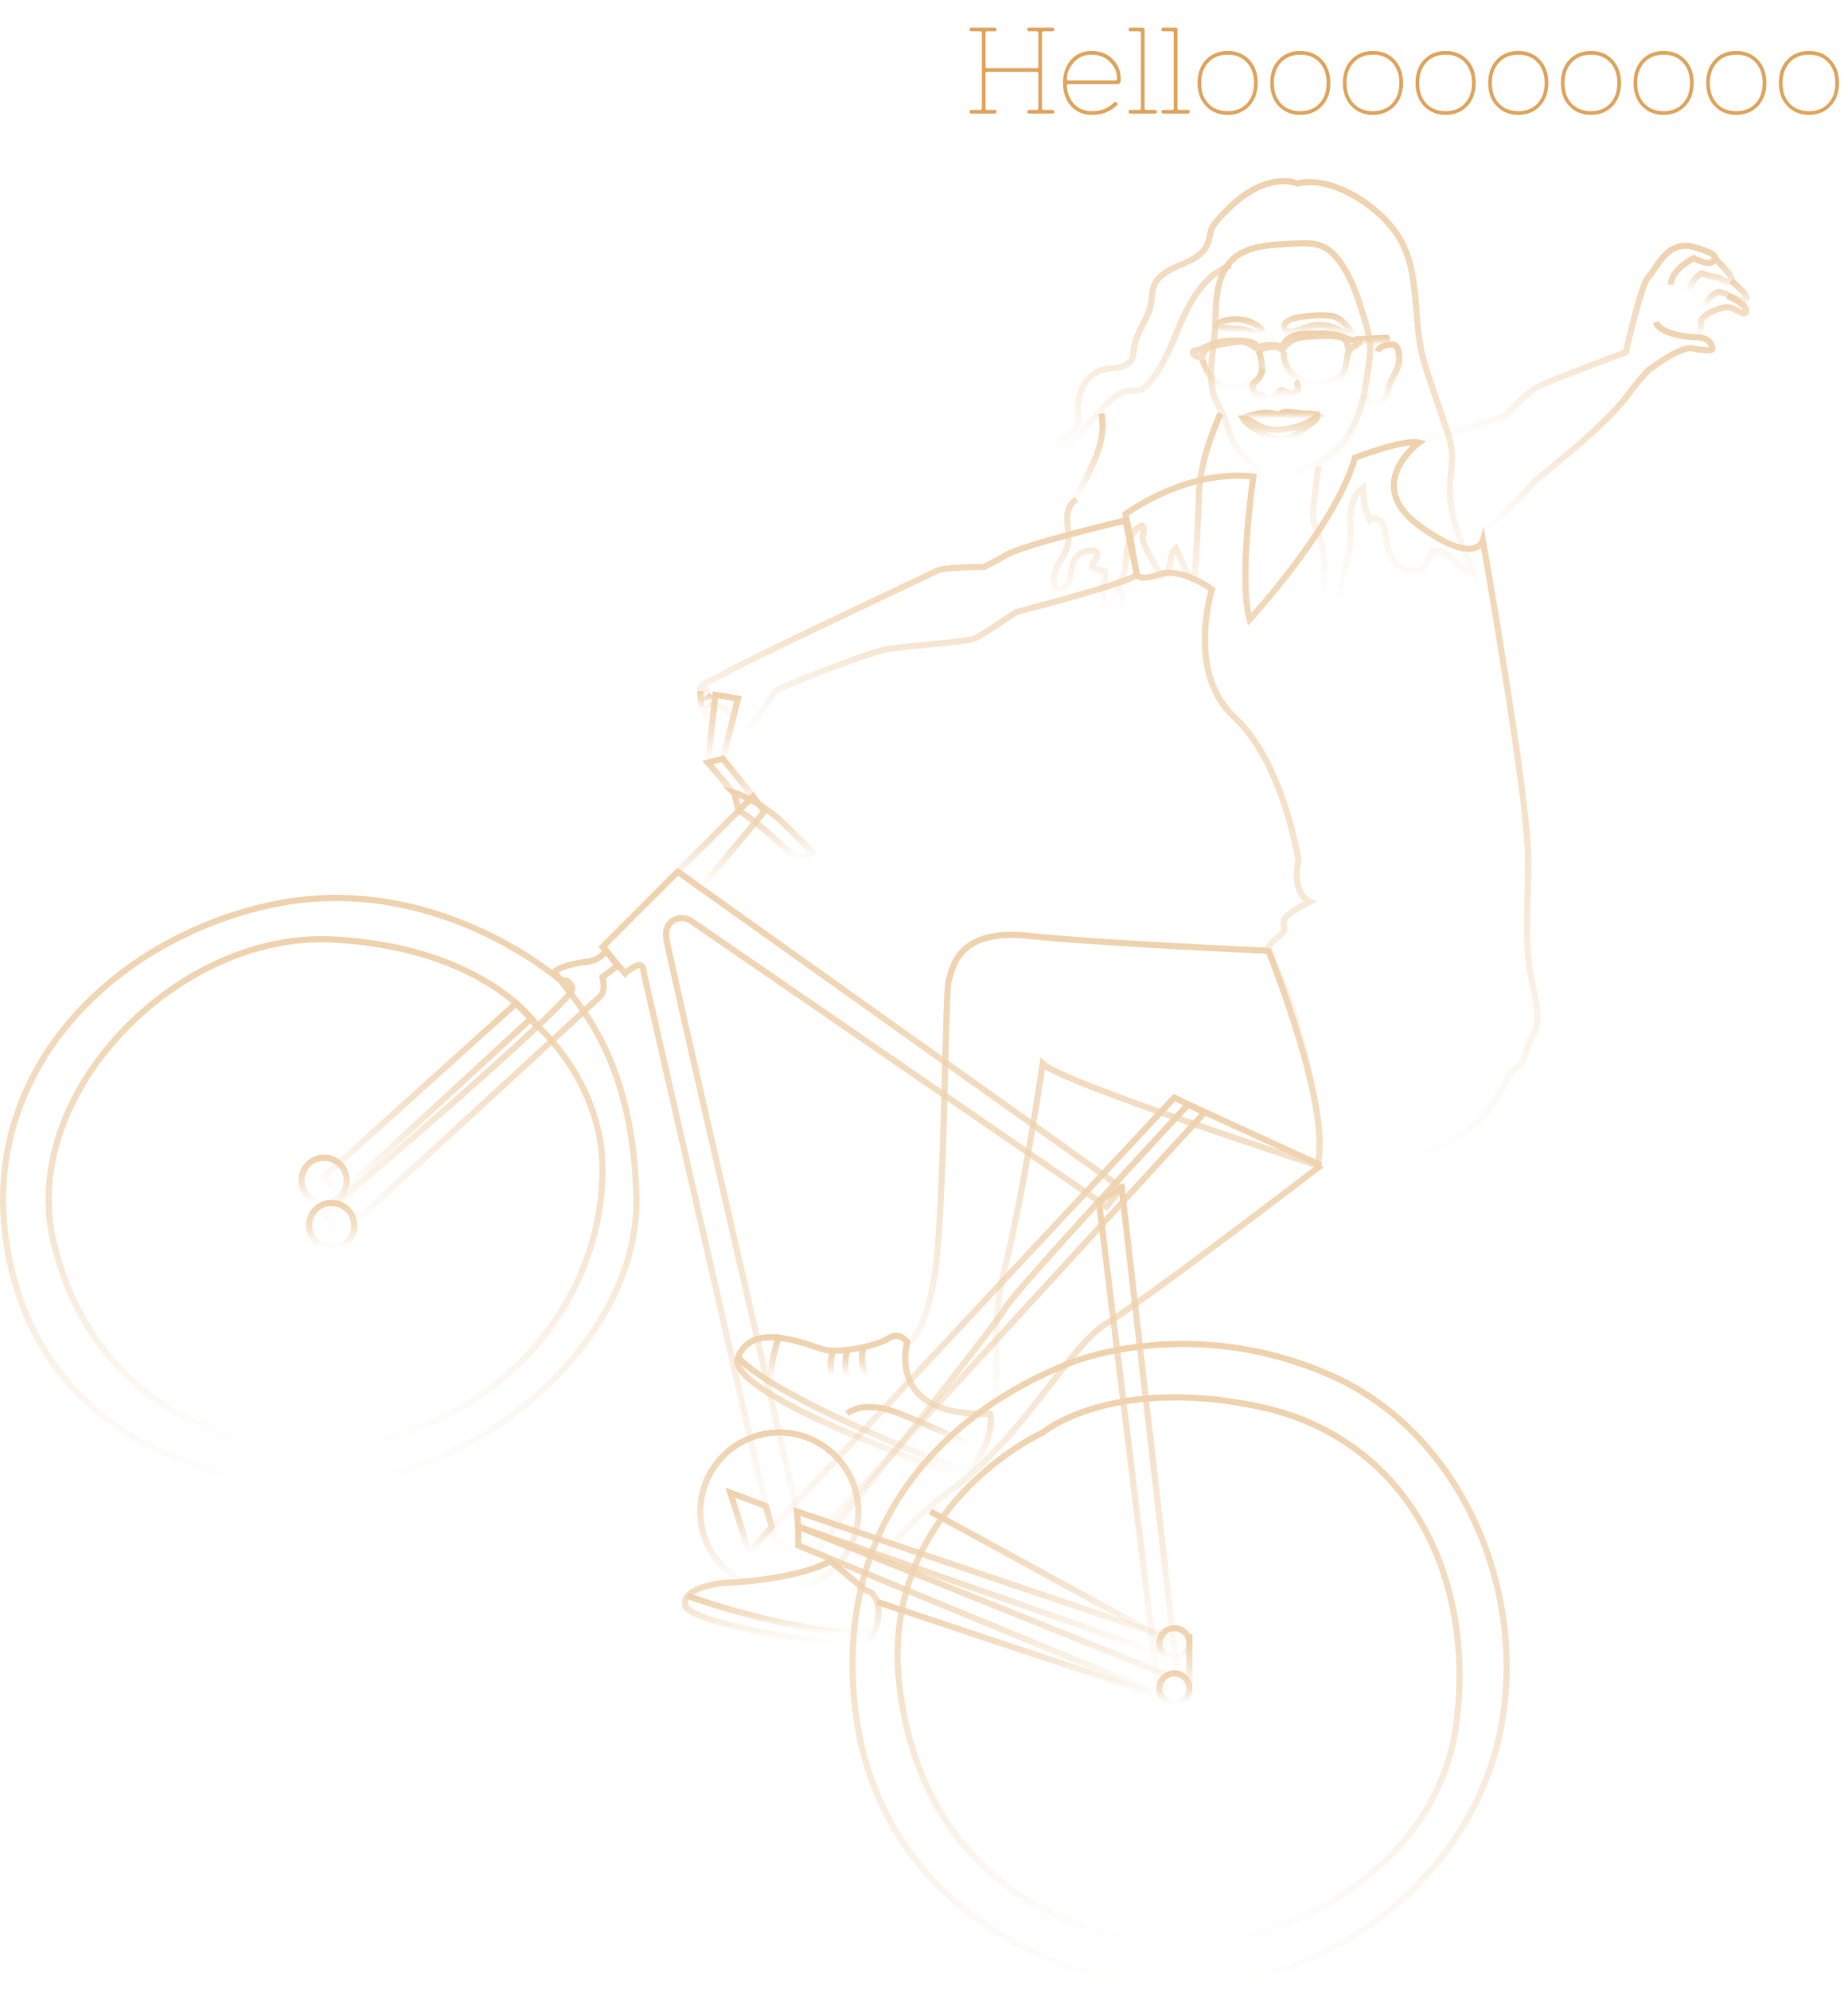 <svg xmlns="http://www.w3.org/2000/svg" xmlns:xlink="http://www.w3.org/1999/xlink" width="602" height="648" fill="none" xmlns:v="https://vecta.io/nano"><path d="M338.24 10.8c0-.4-.2-.6-.6-.6h-2.4c-.4 0-.6-.2-.6-.6s.2-.6.6-.6h7.6c.4 0 .6.2.6.6s-.2.6-.6.6h-2.8c-.4 0-.6.2-.6.6v24.4c0 .4.2.6.6.6h2.8c.4 0 .6.2.6.6s-.2.6-.6.6h-7.6c-.4 0-.6-.2-.6-.6s.2-.6.6-.6h2.4c.4 0 .6-.2.6-.6V24c0-.4-.2-.6-.6-.6h-16c-.4 0-.6.2-.6.6v11.2c0 .4.2.6.6.6h2.4c.4 0 .6.2.6.6s-.2.6-.6.6h-7.6c-.4 0-.6-.2-.6-.6s.2-.6.6-.6h2.8c.4 0 .6-.2.6-.6V10.8c0-.4-.2-.6-.6-.6h-2.8c-.4 0-.6-.2-.6-.6s.2-.6.6-.6h7.6c.4 0 .6.2.6.6s-.2.6-.6.6h-2.4c-.4 0-.6.2-.6.6v10.8c0 .4.2.6.6.6h16c.4 0 .6-.2.6-.6V10.8zm23.715 23.4c.427-.32.747-.587.96-.8.24-.213.427-.28.56-.2.134.053.294.2.48.44.214.213.16.453-.16.72-.96.827-2.066 1.547-3.32 2.16-1.253.587-2.853.88-4.8.88-2.826 0-5.106-.973-6.84-2.92-1.706-1.947-2.56-4.44-2.56-7.48s.854-5.533 2.56-7.48c1.734-1.947 3.987-2.92 6.76-2.92 2.8 0 5.08.88 6.84 2.64s2.64 3.88 2.64 6.36v.6c0 .8-.4 1.2-1.2 1.2h-15.76c-.453 0-.653.2-.6.6.16 2.32.947 4.267 2.36 5.84 1.44 1.573 3.4 2.36 5.88 2.36 2.507 0 4.574-.667 6.2-2zm-14.4-8.48c0 .32.187.48.56.48h15.16c.4 0 .6-.2.6-.6 0-2.133-.786-3.96-2.36-5.48-1.546-1.547-3.52-2.32-5.92-2.32-2.373 0-4.306.84-5.8 2.52s-2.24 3.48-2.24 5.4zM368.251 37c-.4 0-.6-.2-.6-.6s.2-.6.6-.6h2.8c.4 0 .6-.2.6-.6V10.8c0-.4-.2-.6-.6-.6h-2.8c-.4 0-.6-.2-.6-.6s.2-.6.6-.6h4c.4 0 .6.2.6.6v25.6c0 .4.2.6.6.6h2.8c.4 0 .6.2.6.6s-.2.6-.6.6h-8zm10.703 0c-.4 0-.6-.2-.6-.6s.2-.6.6-.6h2.8c.4 0 .6-.2.6-.6V10.8c0-.4-.2-.6-.6-.6h-2.8c-.4 0-.6-.2-.6-.6s.2-.6.6-.6h4c.4 0 .6.2.6.6v25.6c0 .4.2.6.6.6h2.8c.4 0 .6.2.6.6s-.2.6-.6.6h-8zm13.869-2.48c-1.814-1.92-2.72-4.427-2.72-7.52s.906-5.6 2.72-7.52 4.173-2.88 7.08-2.88 5.266.96 7.08 2.88 2.72 4.427 2.72 7.52-.907 5.6-2.72 7.52-4.174 2.88-7.08 2.88-5.267-.96-7.08-2.88zm7.08-16.72c-2.587 0-4.667.84-6.24 2.52s-2.36 3.92-2.36 6.72c0 2.773.773 5 2.32 6.68 1.573 1.653 3.666 2.48 6.28 2.48s4.693-.827 6.24-2.48c1.573-1.68 2.36-3.907 2.36-6.68 0-2.8-.787-5.04-2.36-6.72s-3.654-2.52-6.24-2.52zm16.591 16.72c-1.813-1.92-2.72-4.427-2.72-7.52s.907-5.6 2.72-7.52 4.174-2.88 7.08-2.88 5.267.96 7.08 2.88 2.72 4.427 2.72 7.52-.906 5.6-2.72 7.52-4.173 2.88-7.08 2.88-5.266-.96-7.08-2.88zm7.08-16.72c-2.586 0-4.666.84-6.24 2.52s-2.36 3.92-2.36 6.72c0 2.773.774 5 2.32 6.68 1.574 1.653 3.667 2.48 6.28 2.48s4.694-.827 6.24-2.48c1.574-1.68 2.36-3.907 2.36-6.68 0-2.8-.786-5.04-2.36-6.72s-3.653-2.52-6.24-2.52zm16.592 16.72c-1.813-1.92-2.72-4.427-2.72-7.52s.907-5.6 2.72-7.52 4.174-2.88 7.08-2.88 5.267.96 7.08 2.88 2.72 4.427 2.72 7.52-.906 5.6-2.72 7.52-4.173 2.88-7.08 2.88-5.266-.96-7.08-2.88zm7.08-16.72c-2.586 0-4.666.84-6.24 2.52s-2.36 3.92-2.36 6.72c0 2.773.774 5 2.32 6.68 1.574 1.653 3.667 2.48 6.28 2.48s4.694-.827 6.24-2.48c1.574-1.68 2.36-3.907 2.36-6.68 0-2.8-.786-5.04-2.36-6.72s-3.653-2.52-6.24-2.52zm16.592 16.72c-1.813-1.92-2.72-4.427-2.72-7.52s.907-5.6 2.72-7.52 4.173-2.88 7.08-2.88 5.267.96 7.08 2.88 2.72 4.427 2.72 7.52-.907 5.6-2.72 7.52-4.173 2.88-7.08 2.88-5.267-.96-7.08-2.88zm7.08-16.72c-2.587 0-4.667.84-6.24 2.52s-2.36 3.92-2.36 6.72c0 2.773.773 5 2.32 6.68 1.573 1.653 3.667 2.48 6.28 2.48s4.693-.827 6.24-2.48c1.573-1.68 2.36-3.907 2.36-6.68 0-2.8-.787-5.04-2.36-6.72s-3.653-2.52-6.24-2.52zm16.592 16.72c-1.813-1.92-2.72-4.427-2.72-7.52s.907-5.6 2.72-7.52 4.173-2.88 7.08-2.88 5.267.96 7.08 2.88 2.72 4.427 2.72 7.52-.907 5.6-2.72 7.52-4.173 2.88-7.08 2.88-5.267-.96-7.08-2.88zm7.08-16.72c-2.587 0-4.667.84-6.24 2.52s-2.36 3.92-2.36 6.72c0 2.773.773 5 2.32 6.68 1.573 1.653 3.667 2.48 6.28 2.48s4.693-.827 6.24-2.48c1.573-1.68 2.36-3.907 2.36-6.68 0-2.8-.787-5.04-2.36-6.72s-3.653-2.52-6.24-2.52zm16.592 16.72c-1.813-1.92-2.72-4.427-2.72-7.52s.907-5.6 2.72-7.52 4.173-2.88 7.08-2.88 5.267.96 7.08 2.88 2.72 4.427 2.72 7.52-.907 5.6-2.72 7.52-4.173 2.88-7.08 2.88-5.267-.96-7.08-2.88zm7.08-16.72c-2.587 0-4.667.84-6.24 2.52s-2.36 3.92-2.36 6.72c0 2.773.773 5 2.32 6.68 1.573 1.653 3.667 2.48 6.28 2.48s4.693-.827 6.24-2.48c1.573-1.68 2.36-3.907 2.36-6.68 0-2.8-.787-5.04-2.36-6.72s-3.653-2.52-6.24-2.52zm16.592 16.72c-1.814-1.92-2.72-4.427-2.72-7.52s.906-5.6 2.72-7.52 4.173-2.88 7.08-2.88 5.266.96 7.08 2.88 2.72 4.427 2.72 7.52-.907 5.6-2.72 7.52-4.174 2.88-7.08 2.88-5.267-.96-7.08-2.88zm7.08-16.72c-2.587 0-4.667.84-6.24 2.52s-2.36 3.92-2.36 6.72c0 2.773.773 5 2.32 6.68 1.573 1.653 3.666 2.48 6.28 2.48s4.693-.827 6.24-2.48c1.573-1.68 2.36-3.907 2.36-6.68 0-2.8-.787-5.04-2.36-6.72s-3.654-2.52-6.24-2.52zm16.592 16.72c-1.814-1.92-2.72-4.427-2.72-7.52s.906-5.6 2.72-7.52 4.173-2.88 7.08-2.88 5.266.96 7.08 2.88 2.72 4.427 2.72 7.52-.907 5.6-2.72 7.52-4.174 2.88-7.08 2.88-5.267-.96-7.08-2.88zm7.08-16.72c-2.587 0-4.667.84-6.24 2.52s-2.36 3.92-2.36 6.72c0 2.773.773 5 2.32 6.68 1.573 1.653 3.666 2.48 6.28 2.48s4.693-.827 6.24-2.48c1.573-1.68 2.36-3.907 2.36-6.68 0-2.8-.787-5.04-2.36-6.72s-3.654-2.52-6.24-2.52zm16.592 16.72c-1.814-1.92-2.72-4.427-2.72-7.52s.906-5.6 2.72-7.52 4.173-2.88 7.08-2.88 5.266.96 7.08 2.88 2.72 4.427 2.72 7.52-.907 5.6-2.72 7.52-4.174 2.88-7.08 2.88-5.267-.96-7.08-2.88zm7.08-16.72c-2.587 0-4.667.84-6.24 2.52s-2.36 3.92-2.36 6.72c0 2.773.773 5 2.32 6.68 1.573 1.653 3.666 2.48 6.28 2.48s4.693-.827 6.24-2.48c1.573-1.68 2.36-3.907 2.36-6.68 0-2.8-.787-5.04-2.36-6.72s-3.654-2.52-6.24-2.52z" fill="#dfa45c"/><g opacity=".5" stroke-width="2" stroke-miterlimit="10"><path d="M225.256 299.957C223.334 298.633 220.723 298.578 218.893 300.031C217.578 301.07 216.594 302.863 217.109 305.925C218.258 312.822 257.154 481.482 261.964 502.355C262.524 504.774 261.228 507.293 258.883 508.111C258.846 508.121 258.81 508.139 258.773 508.148C257.118 508.7 255.711 508.01 254.662 507.082C253.449 506.006 252.658 504.525 252.29 502.944L209.743 316.95C209.743 316.95 209.743 313.272 207.288 314.495C204.833 315.718 203.61 316.95 203.61 316.95L196.254 308.371L220.769 283.856L365.383 386.807L360.482 392.931L225.237 299.948L225.256 299.957Z" stroke="url(#A)"/><path d="M253.871 517.941C268.086 517.941 279.609 506.418 279.609 492.204C279.609 477.989 268.086 466.466 253.871 466.466C239.657 466.466 228.134 477.989 228.134 492.204C228.134 506.418 239.657 517.941 253.871 517.941Z" stroke="url(#B)"/><path d="M313.926 481.179C313.926 481.179 235.49 454.218 240.391 441.961C245.292 429.704 263.674 438.283 268.575 439.506C273.476 440.729 285.733 438.283 289.412 435.828C293.09 433.372 295.536 437.051 295.536 437.051C295.536 437.051 288.179 461.565 322.496 460.333C322.496 460.333 324.951 468.912 313.917 481.17L313.926 481.179Z" stroke="url(#C)"/><path d="M315.361 479.505C315.361 479.505 253.881 456.664 240.392 441.952" stroke="url(#D)"/><path d="M253.871 434.604C253.871 434.604 250.202 445.234 251.425 450.338" stroke="url(#E)"/><path d="M275.932 460.342C275.932 460.342 280.833 455.441 293.09 460.342C305.347 465.243 315.15 470.144 315.15 470.144" stroke="url(#F)"/><path d="M271.343 439.827C271.343 439.827 269.807 444.407 271.039 448.085" stroke="url(#G)"/><path d="M275.931 439.827C275.931 439.827 274.708 444.406 275.931 448.085" stroke="url(#H)"/><path d="M281.457 438.632C281.457 438.632 279.609 441.951 282.064 448.085" stroke="url(#I)"/><path d="M295.545 437.059C295.545 437.059 300.446 437.059 304.124 417.455C307.802 397.851 307.802 323.084 309.025 319.415C310.248 315.746 311.48 302.256 334.763 304.711C358.045 307.167 413.199 309.613 413.199 309.613C413.199 309.613 434.035 361.088 429.134 379.469C429.134 379.469 345.797 352.509 339.673 346.375C339.673 346.375 333.549 388.048 327.416 412.554C321.283 437.059 327.416 449.317 322.515 460.351" stroke="url(#J)"/><path d="M382.56 357.391L251.178 498.024L258.782 508.139L392.362 362.293L382.56 357.391Z" stroke="url(#K)"/><path d="M430.357 379.451C430.357 379.451 372.758 423.57 360.5 430.926C348.243 438.283 333.54 467.689 310.248 484.848C286.965 502.006 283.287 515.486 282.064 517.942L266.129 504.461C266.129 504.461 324.951 430.927 327.406 426.025C329.862 421.124 387.047 359.645 387.047 359.645L430.348 379.46L430.357 379.451Z" stroke="url(#L)"/><path d="M235.49 515.486C235.49 515.486 222.01 516.709 223.233 522.843C224.456 528.967 278.386 537.546 282.055 535.1C285.733 532.645 286.956 525.298 285.733 521.62C284.51 517.942 282.055 517.942 282.055 517.942L270.552 508.333C270.552 508.333 261.219 514.263 235.49 515.486Z" stroke="url(#M)"/><path d="M224.078 519.698C224.078 519.698 256.354 531.661 284.528 532.157" stroke="url(#N)"/><path d="M357.972 391.194L377.659 552.258L383.783 547.357L365.401 386.807L357.972 391.194Z" stroke="url(#O)"/><path d="M378.882 532.645L259.628 492.204L260.005 497.105L378.882 538.778V532.645Z" stroke="url(#P)"/><path d="M378.882 544.902L260.005 497.105V503.238L378.882 552.258V544.902Z" stroke="url(#Q)"/><path d="M303.104 492.204L382.431 535.532" stroke="url(#R)"/><path d="M285.743 521.62L377.659 552.258" stroke="url(#S)"/><path d="M249.43 490.401L237.945 486.08L244.069 505.684L251.426 497.105L249.43 490.401Z" stroke="url(#T)"/><path d="M201.174 314.496L197.496 309.595C197.496 309.595 195.041 313.273 190.14 313.273C190.14 313.273 181.561 314.496 180.338 316.951L182.793 319.406C182.793 319.406 185.248 318.183 186.471 321.861C187.694 325.539 105.58 395.396 105.58 395.396L111.704 401.52L195.473 324.445C195.473 324.445 197.487 323.084 196.264 318.174L201.165 314.496H201.174Z" stroke="url(#U)"/><path d="M413.199 309.594C413.199 309.594 411.976 308.371 416.877 304.693C421.778 301.015 411.976 301.015 426.679 293.659C426.679 293.659 420.555 291.203 423.001 280.178C423.001 280.178 418.1 248.317 402.164 233.604C386.229 218.901 394.808 191.931 394.808 191.931C394.808 191.931 385.006 184.575 377.65 187.03C377.65 187.03 371.526 189.485 370.293 187.03C370.293 187.03 367.838 172.327 366.615 167.425C366.615 167.425 386.22 152.722 408.288 155.168C408.288 155.168 403.387 188.262 407.065 201.742C407.065 201.742 435.249 171.104 441.382 149.044C441.382 149.044 457.318 142.92 462.219 144.143C462.219 144.143 443.837 157.623 462.219 171.104C480.6 184.584 483.055 176.005 483.055 176.005C483.055 176.005 497.759 259.342 497.759 278.955C497.759 298.569 496.536 308.371 498.982 319.396C501.437 330.431 501.437 334.099 498.982 337.778C496.526 341.456 497.759 345.134 494.08 347.58C490.402 350.035 491.625 351.258 489.179 354.936C486.724 358.614 483.055 364.738 480.6 365.97C478.145 367.193 467.12 380.674 430.348 379.451C430.348 379.451 430.348 345.134 413.189 309.594H413.199Z" stroke="url(#V)"/><path d="M483.056 173.559C483.056 173.559 496.536 161.302 500.214 156.401C500.214 156.401 522.274 139.242 529.63 129.44C536.986 119.638 538.209 119.638 538.209 119.638C538.209 119.638 548.011 112.281 551.689 113.514C551.689 113.514 557.813 114.737 557.813 113.514C557.813 112.291 556.591 109.836 552.912 109.836C549.234 109.836 540.655 108.613 539.432 104.934" stroke="url(#W)"/><path d="M462.219 144.143C462.219 144.143 483.055 138.019 490.402 135.564C490.402 135.564 496.526 128.208 501.437 125.762C506.338 123.307 529.62 114.728 529.62 114.728C529.62 114.728 534.521 92.668 536.977 90.213C539.432 87.758 543.101 77.956 551.68 80.411C560.259 82.866 559.036 84.089 557.804 85.312C556.572 86.535 551.68 84.089 551.68 84.089C551.68 84.089 544.324 87.767 544.324 92.668" stroke="url(#X)"/><path d="M558.678 84.199C558.678 84.199 565.16 90.222 563.937 91.454C562.714 92.686 560.259 90.231 559.036 90.231C557.813 90.231 554.135 89.008 554.135 89.008C554.135 89.008 550.457 91.463 550.457 95.132" stroke="url(#Y)"/><path d="M563.938 91.445C563.938 91.445 570.062 96.346 568.839 97.569C567.616 98.792 561.482 95.114 560.26 95.114C559.037 95.114 556.581 96.337 555.358 100.015" stroke="url(#Z)"/><path d="M562.715 96.355C562.715 96.355 568.839 98.811 568.839 101.256C568.839 103.702 565.161 100.033 562.715 100.033C560.269 100.033 554.136 102.489 554.136 104.935C554.136 107.381 553.694 109.882 553.694 109.882" stroke="url(#a)"/><path d="M228.143 225.034C228.143 225.034 228.143 231.158 229.366 231.158C230.589 231.158 233.044 228.703 233.044 228.703" stroke="url(#b)"/><path d="M229.366 231.159C229.366 231.159 229.366 233.614 230.589 233.614C231.812 233.614 233.044 229.936 234.267 229.936C235.49 229.936 237.945 232.391 239.168 233.614C240.391 234.837 237.945 237.292 237.945 237.292C237.945 237.292 237.945 239.747 241.623 238.515C245.301 237.283 251.425 226.258 252.657 225.035C253.89 223.812 282.073 212.777 288.197 211.554C294.321 210.331 315.158 209.099 317.613 207.876C320.068 206.653 331.093 199.297 331.093 199.297C331.093 199.297 369.088 189.495 370.311 187.04L366.633 169.477C366.633 169.477 333.539 177.237 327.415 180.916C327.415 180.916 321.291 184.594 320.059 184.594C318.827 184.594 321.282 184.594 321.282 184.594C321.282 184.594 307.802 184.594 305.346 185.817C302.891 187.04 240.391 216.455 236.713 218.91C233.035 221.366 226.91 222.589 228.133 225.035C228.685 226.129 230.589 223.812 230.589 223.812" stroke="url(#c)"/><path d="M228.575 228.501C228.575 228.501 229.366 228.713 231.812 226.258" stroke="url(#d)"/><path d="M220.786 283.857L245.292 259.352L248.97 264.253L228.575 288.767L220.786 283.857Z" stroke="url(#e)"/><path d="M245.292 259.351L235.49 247.094L230.589 248.317L242.432 262.211L245.292 259.351Z" stroke="url(#f)"/><path d="M239.168 258.128C239.168 258.128 247.747 260.583 256.326 269.162L264.906 277.742L260.005 280.197C260.005 280.197 245.706 266.303 240.602 264.059L239.177 258.137L239.168 258.128Z" stroke="url(#g)"/><path d="M230.589 248.317L233.044 226.258L240.391 227.49L235.49 247.094L230.589 248.317Z" stroke="url(#h)"/><path d="M168.09 326.753L105.58 383.129L110.49 389.263L172.991 331.654L168.09 326.753Z" stroke="url(#i)"/><path d="M182.792 319.406C182.792 319.406 141.119 282.643 87.198 294.891C33.276 307.148 -10.843 353.713 3.861 413.768C18.564 473.822 79.841 488.526 121.514 481.169C163.187 473.813 208.53 433.372 207.307 389.253C206.084 345.134 188.925 327.976 182.792 319.397V319.406Z" stroke="url(#j)"/><path d="M175.152 334.137C175.152 334.137 158.287 308.372 108.035 305.917C57.783 303.461 6.317 356.169 17.342 403.957C28.376 451.754 68.817 476.269 115.382 470.135C161.956 464.011 196.273 424.803 196.273 380.674C196.273 352.491 175.142 334.137 175.142 334.137H175.152Z" stroke="url(#k)"/><path d="M108.034 406.421C112.097 406.421 115.39 403.127 115.39 399.065C115.39 395.002 112.097 391.708 108.034 391.708C103.971 391.708 100.678 395.002 100.678 399.065C100.678 403.127 103.971 406.421 108.034 406.421Z" stroke="url(#l)"/><path d="M105.58 391.709C109.643 391.709 112.936 388.415 112.936 384.352C112.936 380.29 109.643 376.996 105.58 376.996C101.517 376.996 98.224 380.29 98.224 384.352C98.224 388.415 101.517 391.709 105.58 391.709Z" stroke="url(#m)"/><path d="M382.56 554.704C385.267 554.704 387.461 552.51 387.461 549.803C387.461 547.096 385.267 544.902 382.56 544.902C379.853 544.902 377.659 547.096 377.659 549.803C377.659 552.51 379.853 554.704 382.56 554.704Z" stroke="url(#n)"/><path d="M382.56 540.001C385.267 540.001 387.461 537.807 387.461 535.1C387.461 532.393 385.267 530.199 382.56 530.199C379.853 530.199 377.659 532.393 377.659 535.1C377.659 537.807 379.853 540.001 382.56 540.001Z" stroke="url(#o)"/><path d="M387.461 532.148V549.803" stroke="url(#p)"/><path d="M339.664 466.466C339.664 466.466 361.724 448.085 409.521 457.887C457.318 467.689 480.6 511.808 474.476 560.837C468.352 609.858 415.654 635.595 380.105 633.149C344.565 630.694 300.446 608.635 293.09 549.812C285.734 490.99 339.664 466.475 339.664 466.475V466.466Z" stroke="url(#q)"/><path d="M348.243 443.956C348.243 443.956 387.461 427.248 434.035 448.085C480.609 468.921 501.437 528.976 485.51 575.541C469.575 622.115 420.555 650.299 377.659 646.62C334.763 642.942 284.519 614.759 278.386 554.704C272.262 494.65 309.025 459.432 348.243 443.947V443.956Z" stroke="url(#r)"/><path d="M444.389 103.629C445.373 106.847 446.375 110.121 446.384 113.486C446.384 114.985 446.2 116.484 446.007 117.964C444.72 127.886 443 138.534 436.012 145.688C432.067 149.734 426.817 152.217 421.575 154.332C418.734 155.472 415.497 156.529 412.702 155.279C411.479 154.736 410.486 153.798 409.52 152.87C405.851 149.366 402.118 145.633 400.426 140.851C399.847 139.224 399.525 137.513 398.881 135.913C398.146 134.102 397.006 132.484 396.196 130.709C393.033 123.803 395.157 115.794 395.737 108.226C396.068 103.914 395.875 99.564 396.537 95.289C397.199 91.013 398.854 86.7 402.164 83.914C405.3 81.284 409.511 80.346 413.575 79.877C417.171 79.463 420.794 79.344 424.417 79.224C430.513 79.022 433.833 81.247 437.171 86.24C440.674 91.491 442.568 97.624 444.398 103.601L444.389 103.629Z" stroke="url(#s)"/><path d="M421.722 103.62C425.06 102.903 428.49 102.599 431.91 102.719C432.701 102.746 433.492 102.801 434.246 102.995C437.198 103.767 439.129 106.535 440.784 109.1C438.963 109.036 437.382 107.923 435.736 107.151C432.959 105.845 429.75 105.496 426.752 106.167C425.014 106.553 420.536 108.935 418.936 107.546C416.812 105.698 420.223 103.942 421.713 103.629L421.722 103.62Z" stroke="url(#t)"/><path d="M398.099 104.696C397.327 104.971 396.481 105.45 396.361 106.259C399.111 107.105 402.016 106.811 404.83 107.188C405.998 107.344 410.605 109.569 411.101 108.374C411.837 106.617 407.405 104.824 406.412 104.53C403.718 103.721 400.757 103.749 398.099 104.696Z" stroke="url(#u)"/><path d="M421.925 124.3C422.706 124.833 423.065 125.918 422.752 126.81C422.44 127.702 421.483 128.327 420.536 128.263C419.782 128.208 418.292 127.068 417.538 126.976C417.345 126.948 417.143 126.939 416.978 127.04C416.803 127.141 416.729 127.344 416.647 127.527C416.049 128.842 414.679 129.762 413.235 129.826C412.867 129.845 412.481 129.799 412.159 129.615C411.764 129.394 411.608 128.925 411.203 128.741C410.697 128.511 410.053 129.026 409.41 128.585C408.895 128.235 408.564 127.665 408.316 127.086C408.122 126.636 407.957 126.157 408.031 125.67C408.168 124.778 409.024 124.208 409.667 123.564C410.596 122.645 411.166 121.376 411.249 120.07" stroke="url(#v)"/><path d="M418.274 114.397C417.732 118.341 420.389 122.323 424.03 123.932C427.672 125.541 432.03 125.017 435.561 123.169C436.177 122.847 436.793 122.47 437.244 121.937C437.805 121.265 438.053 120.401 438.283 119.555C438.697 117.973 438.734 115.877 439.414 114.415C439.681 113.836 440.15 113.357 440.674 112.999C440.867 112.861 442.55 112.291 442.55 112.272C442.669 111.895 442.908 110.636 442.43 110.378C442.108 110.213 441.603 110.774 441.281 110.792C439.837 110.893 438.209 109.872 436.839 109.449C433.547 108.438 430.035 108.53 426.587 108.64C424.821 108.695 423.028 108.76 421.373 109.376C419.727 110.001 418.219 111.298 417.833 113.017C415.405 112.18 412.72 112.144 410.265 112.907L410.072 113.808C409.713 112.649 408.674 111.813 407.534 111.408C406.394 111.003 405.171 110.957 403.957 110.939C400.996 110.893 397.971 110.967 395.175 111.951C393.015 112.714 391.01 114.02 388.739 114.341C388.251 114.93 388.969 115.785 389.695 116.042C390.421 116.3 391.304 116.401 391.681 117.072C391.369 115.647 392.288 114.185 393.52 113.403C394.752 112.622 396.233 112.374 397.677 112.144L402.302 111.399C403.12 111.27 403.948 111.132 404.775 111.233C406.614 111.454 408.104 112.741 409.667 113.734C409.833 113.845 410.007 113.946 410.21 113.974C410.522 114.01 410.826 113.836 411.111 113.688C412.49 112.99 414.109 113.008 415.663 113.036C416.04 113.036 416.453 113.063 416.748 113.293C416.904 113.413 417.023 113.587 417.198 113.679C417.778 113.992 418.338 113.284 418.706 112.741C420.499 110.13 424.122 109.707 427.285 109.523C430.108 109.357 432.959 109.201 435.764 109.624C436.674 109.762 437.649 110.001 438.246 110.7C439.074 111.675 438.89 113.155 439.469 114.286" stroke="url(#w)"/><path d="M391.764 117.302C392.371 119.04 393.023 120.787 394.026 122.332C395.028 123.877 396.426 125.229 398.145 125.881C399.405 126.36 400.784 126.442 402.136 126.406C403.911 126.36 405.722 126.102 407.322 125.33C408.922 124.557 410.311 123.206 410.816 121.504C411.065 120.686 411.101 119.822 411.065 118.966C410.991 117.357 410.642 115.757 410.035 114.268" stroke="url(#x)"/><path d="M420.296 134.185C419.404 134.102 418.466 134.029 417.639 134.396C417.326 134.534 417.041 134.727 416.719 134.819C416.039 135.022 415.322 134.783 414.632 134.626C411.487 133.9 408.241 134.957 405.188 135.996L417.998 136.235C419.929 136.272 421.869 136.309 423.781 136.07C425.547 135.849 427.395 135.573 429.124 135.196C428.186 134.589 426.053 134.773 424.922 134.663L420.306 134.194L420.296 134.185Z" stroke="url(#y)"/><path d="M426.007 138.709L423.92 140.199C423.028 140.833 422.127 141.477 421.134 141.937C419.92 142.497 418.596 142.764 417.263 142.856C416.334 142.92 415.387 142.902 414.486 142.654C413.557 142.406 412.711 141.918 411.865 141.44L409.529 140.116C407.791 139.123 405.971 138.056 404.996 136.3C406.991 136.401 408.601 137.872 410.375 138.773C414.072 140.658 418.532 140.07 422.522 138.92C425.014 138.203 426.982 137.164 429.005 135.592C429.125 136.723 426.817 138.111 425.998 138.7L426.007 138.709Z" stroke="url(#z)"/><path d="M443.147 112.263L449.639 111.638C450.273 111.573 450.926 111.509 451.45 111.15C451.974 110.792 452.002 110.516 451.671 109.982C448.784 110.093 445.905 110.249 443.027 110.461" stroke="url(#AA)"/><path d="M448.784 114.452C449.234 112.888 451.202 112.438 452.821 112.254C453.308 112.199 453.823 112.153 454.273 112.346C454.972 112.64 455.312 113.431 455.506 114.157C455.929 115.785 455.901 117.532 455.423 119.15C454.678 121.697 452.867 123.849 452.278 126.433C452.122 127.132 452.048 127.858 451.827 128.539C451.211 130.433 449.336 131.84 447.349 131.913C446.982 131.923 446.595 131.886 446.301 131.665C446.099 131.509 445.961 131.288 445.841 131.067C445.382 130.231 445.014 129.348 444.747 128.428" stroke="url(#AB)"/><path d="M422.375 60.227C422.09 59.501 421.207 59.243 420.435 59.142C415.957 58.544 411.378 59.887 407.479 62.186C403.589 64.475 400.297 67.666 397.244 70.995C396.279 72.043 395.323 73.137 394.753 74.443C394.063 76.034 394.017 77.827 393.364 79.436C391.92 83.022 387.994 84.815 384.435 86.314C380.877 87.822 376.978 89.772 375.755 93.431C375.222 95.05 375.295 96.797 375.029 98.47C374.192 103.73 370.072 108.061 369.383 113.339C369.217 114.571 369.236 115.868 368.675 116.98C367.875 118.553 366.072 119.353 364.334 119.684C362.597 120.006 360.794 119.969 359.093 120.438C353.705 121.927 350.863 128.18 351.139 133.771C351.222 135.454 351.507 137.219 350.79 138.746C349.907 140.64 347.792 141.55 346.091 142.773C344.399 143.996 342.946 146.323 344.096 148.079C348.978 143.941 353.539 139.444 357.741 134.617C360.73 131.187 364.114 127.297 368.656 127.16C369.705 127.132 370.799 127.297 371.764 126.902C372.399 126.645 372.923 126.157 373.401 125.661C379.121 119.785 381.741 111.665 385.07 104.181C388.408 96.686 393.235 89.045 400.969 86.342" stroke="url(#AC)"/><path d="M421.989 59.932C433.575 56.604 450.108 67.326 456.223 78.121C462.301 88.852 460.416 102.176 463.01 114.24C463.782 117.863 464.968 121.375 466.154 124.888L470.752 138.497C471.754 141.458 472.757 144.446 472.968 147.564C473.198 150.902 472.508 154.239 472.343 157.577C471.819 167.766 476.067 177.513 480.223 186.828C474.991 185.669 471.8 178.386 466.522 179.315C465.869 181.43 465.051 183.683 463.221 184.933C460.61 186.717 456.793 185.651 454.669 183.297C452.545 180.943 451.773 177.687 451.387 174.543C451.203 173.007 451.065 171.389 450.164 170.138C449.263 168.888 447.286 168.271 446.164 169.329C444.702 166.055 443.957 162.469 444.003 158.883C441.29 160.676 440.122 164.097 439.883 167.334C439.644 170.57 440.132 173.835 439.874 177.071C439.368 183.508 435.929 189.614 436.444 196.041C435.405 197.384 433.06 196.805 432.132 195.379C431.203 193.954 431.249 192.124 431.313 190.423C431.534 185.145 431.598 179.71 429.75 174.763C429.198 173.301 428.481 171.885 428.095 170.368C427.442 167.784 427.773 165.062 428.123 162.414L429.483 151.922" stroke="url(#AD)"/><path d="M350.413 163.095C354.422 153.385 360.739 145.1 358.818 134.663" stroke="url(#AE)"/><path d="M397.548 134.626C393.594 143.996 390.476 152.989 390.495 163.279C390.495 163.279 389.594 186.938 389.005 187.71C388.748 188.051 388.6 188.639 388.407 189.025L387.727 188.069C385.75 185.274 384.555 181.568 383.083 178.478C381.667 179.527 381.447 181.513 381.189 183.26C380.932 185.007 380.251 187.021 378.55 187.499C376.168 184.244 374.191 180.694 372.674 176.961C372.472 176.455 372.27 175.931 372.251 175.38C372.196 173.853 373.309 171.821 371.957 171.131C368.932 172.391 367.617 175.959 367.185 179.214C366.752 182.469 366.817 185.917 365.208 188.777C364.867 189.384 364.435 189.991 364.398 190.69C364.343 191.766 365.217 192.63 365.686 193.605C366.725 195.756 365.428 198.69 363.13 199.361C360.215 197.816 358.559 194.202 359.286 190.984C359.672 189.274 360.647 187.499 359.966 185.881C358.477 185.881 356.987 185.448 355.736 184.639C355.635 183.71 356.38 182.929 356.923 182.166C357.465 181.402 357.787 180.198 357.024 179.637C356.812 179.481 356.536 179.407 356.279 179.361C353.677 178.883 350.854 180.373 349.76 182.773C349.052 184.327 349.052 186.101 348.693 187.775C348.334 189.448 347.424 191.214 345.787 191.701C345.281 191.848 344.702 191.848 344.279 191.554C343.948 191.324 343.755 190.947 343.608 190.57C342.753 188.281 343.635 185.715 344.812 183.573C345.98 181.43 347.47 179.38 347.939 176.98C348.435 174.442 347.718 171.849 347.635 169.265C347.543 166.681 348.389 163.711 350.762 162.69" stroke="url(#AF)"/></g><defs><linearGradient id="A" x1="280.818" y1="283.856" x2="280.818" y2="508.345" xlink:href="#AG"><stop stop-color="#dfa45c"/><stop offset=".525" stop-color="#dfa45c" stop-opacity=".642"/><stop offset="1" stop-color="#dfa45c" stop-opacity="0"/></linearGradient><linearGradient id="B" x1="253.871" y1="466.466" x2="253.871" y2="517.941" xlink:href="#AG"><stop stop-color="#dfa45c"/><stop offset=".525" stop-color="#dfa45c" stop-opacity=".642"/><stop offset="1" stop-color="#dfa45c" stop-opacity="0"/></linearGradient><linearGradient id="C" x1="281.45" y1="434.983" x2="281.45" y2="481.179" xlink:href="#AG"><stop stop-color="#dfa45c"/><stop offset=".525" stop-color="#dfa45c" stop-opacity=".642"/><stop offset="1" stop-color="#dfa45c" stop-opacity="0"/></linearGradient><linearGradient id="D" x1="277.876" y1="441.952" x2="277.876" y2="479.505" xlink:href="#AG"><stop stop-color="#dfa45c"/><stop offset=".525" stop-color="#dfa45c" stop-opacity=".642"/><stop offset="1" stop-color="#dfa45c" stop-opacity="0"/></linearGradient><linearGradient id="E" x1="252.524" y1="434.604" x2="252.524" y2="450.338" xlink:href="#AG"><stop stop-color="#dfa45c"/><stop offset=".525" stop-color="#dfa45c" stop-opacity=".642"/><stop offset="1" stop-color="#dfa45c" stop-opacity="0"/></linearGradient><linearGradient id="F" x1="295.541" y1="458.164" x2="295.541" y2="470.144" xlink:href="#AG"><stop stop-color="#dfa45c"/><stop offset=".525" stop-color="#dfa45c" stop-opacity=".642"/><stop offset="1" stop-color="#dfa45c" stop-opacity="0"/></linearGradient><linearGradient id="G" x1="270.952" y1="439.827" x2="270.952" y2="448.085" xlink:href="#AG"><stop stop-color="#dfa45c"/><stop offset=".525" stop-color="#dfa45c" stop-opacity=".642"/><stop offset="1" stop-color="#dfa45c" stop-opacity="0"/></linearGradient><linearGradient id="H" x1="275.659" y1="439.827" x2="275.659" y2="448.085" xlink:href="#AG"><stop stop-color="#dfa45c"/><stop offset=".525" stop-color="#dfa45c" stop-opacity=".642"/><stop offset="1" stop-color="#dfa45c" stop-opacity="0"/></linearGradient><linearGradient id="I" x1="281.427" y1="438.632" x2="281.427" y2="448.085" xlink:href="#AG"><stop stop-color="#dfa45c"/><stop offset=".525" stop-color="#dfa45c" stop-opacity=".642"/><stop offset="1" stop-color="#dfa45c" stop-opacity="0"/></linearGradient><linearGradient id="J" x1="362.713" y1="304.415" x2="362.713" y2="460.351" xlink:href="#AG"><stop stop-color="#dfa45c"/><stop offset=".525" stop-color="#dfa45c" stop-opacity=".642"/><stop offset="1" stop-color="#dfa45c" stop-opacity="0"/></linearGradient><linearGradient id="K" x1="321.77" y1="357.391" x2="321.77" y2="508.139" xlink:href="#AG"><stop stop-color="#dfa45c"/><stop offset=".525" stop-color="#dfa45c" stop-opacity=".642"/><stop offset="1" stop-color="#dfa45c" stop-opacity="0"/></linearGradient><linearGradient id="L" x1="348.243" y1="359.645" x2="348.243" y2="517.942" xlink:href="#AG"><stop stop-color="#dfa45c"/><stop offset=".525" stop-color="#dfa45c" stop-opacity=".642"/><stop offset="1" stop-color="#dfa45c" stop-opacity="0"/></linearGradient><linearGradient id="M" x1="254.673" y1="508.333" x2="254.673" y2="535.528" xlink:href="#AG"><stop stop-color="#dfa45c"/><stop offset=".525" stop-color="#dfa45c" stop-opacity=".642"/><stop offset="1" stop-color="#dfa45c" stop-opacity="0"/></linearGradient><linearGradient id="N" x1="254.303" y1="519.698" x2="254.303" y2="532.157" xlink:href="#AG"><stop stop-color="#dfa45c"/><stop offset=".525" stop-color="#dfa45c" stop-opacity=".642"/><stop offset="1" stop-color="#dfa45c" stop-opacity="0"/></linearGradient><linearGradient id="O" x1="370.877" y1="386.807" x2="370.877" y2="552.258" xlink:href="#AG"><stop stop-color="#dfa45c"/><stop offset=".525" stop-color="#dfa45c" stop-opacity=".642"/><stop offset="1" stop-color="#dfa45c" stop-opacity="0"/></linearGradient><linearGradient id="P" x1="319.255" y1="492.204" x2="319.255" y2="538.778" xlink:href="#AG"><stop stop-color="#dfa45c"/><stop offset=".525" stop-color="#dfa45c" stop-opacity=".642"/><stop offset="1" stop-color="#dfa45c" stop-opacity="0"/></linearGradient><linearGradient id="Q" x1="319.443" y1="497.105" x2="319.443" y2="552.258" xlink:href="#AG"><stop stop-color="#dfa45c"/><stop offset=".525" stop-color="#dfa45c" stop-opacity=".642"/><stop offset="1" stop-color="#dfa45c" stop-opacity="0"/></linearGradient><linearGradient id="R" x1="342.767" y1="492.204" x2="342.767" y2="535.532" xlink:href="#AG"><stop stop-color="#dfa45c"/><stop offset=".525" stop-color="#dfa45c" stop-opacity=".642"/><stop offset="1" stop-color="#dfa45c" stop-opacity="0"/></linearGradient><linearGradient id="S" x1="331.701" y1="521.62" x2="331.701" y2="552.258" xlink:href="#AG"><stop stop-color="#dfa45c"/><stop offset=".525" stop-color="#dfa45c" stop-opacity=".642"/><stop offset="1" stop-color="#dfa45c" stop-opacity="0"/></linearGradient><linearGradient id="T" x1="244.685" y1="486.08" x2="244.685" y2="505.684" xlink:href="#AG"><stop stop-color="#dfa45c"/><stop offset=".525" stop-color="#dfa45c" stop-opacity=".642"/><stop offset="1" stop-color="#dfa45c" stop-opacity="0"/></linearGradient><linearGradient id="U" x1="153.377" y1="309.595" x2="153.377" y2="401.52" xlink:href="#AG"><stop stop-color="#dfa45c"/><stop offset=".525" stop-color="#dfa45c" stop-opacity=".642"/><stop offset="1" stop-color="#dfa45c" stop-opacity="0"/></linearGradient><linearGradient id="V" x1="433.719" y1="143.981" x2="433.719" y2="379.529" xlink:href="#AG"><stop stop-color="#dfa45c"/><stop offset=".525" stop-color="#dfa45c" stop-opacity=".642"/><stop offset="1" stop-color="#dfa45c" stop-opacity="0"/></linearGradient><linearGradient id="W" x1="520.435" y1="104.934" x2="520.435" y2="173.559" xlink:href="#AG"><stop stop-color="#dfa45c"/><stop offset=".525" stop-color="#dfa45c" stop-opacity=".642"/><stop offset="1" stop-color="#dfa45c" stop-opacity="0"/></linearGradient><linearGradient id="X" x1="510.447" y1="80.019" x2="510.447" y2="144.143" xlink:href="#AG"><stop stop-color="#dfa45c"/><stop offset=".525" stop-color="#dfa45c" stop-opacity=".642"/><stop offset="1" stop-color="#dfa45c" stop-opacity="0"/></linearGradient><linearGradient id="Y" x1="557.274" y1="84.199" x2="557.274" y2="95.132" xlink:href="#AG"><stop stop-color="#dfa45c"/><stop offset=".525" stop-color="#dfa45c" stop-opacity=".642"/><stop offset="1" stop-color="#dfa45c" stop-opacity="0"/></linearGradient><linearGradient id="Z" x1="562.179" y1="91.445" x2="562.179" y2="100.015" xlink:href="#AG"><stop stop-color="#dfa45c"/><stop offset=".525" stop-color="#dfa45c" stop-opacity=".642"/><stop offset="1" stop-color="#dfa45c" stop-opacity="0"/></linearGradient><linearGradient id="a" x1="561.267" y1="96.355" x2="561.267" y2="109.882" xlink:href="#AG"><stop stop-color="#dfa45c"/><stop offset=".525" stop-color="#dfa45c" stop-opacity=".642"/><stop offset="1" stop-color="#dfa45c" stop-opacity="0"/></linearGradient><linearGradient id="b" x1="230.593" y1="225.034" x2="230.593" y2="231.158" xlink:href="#AG"><stop stop-color="#dfa45c"/><stop offset=".525" stop-color="#dfa45c" stop-opacity=".642"/><stop offset="1" stop-color="#dfa45c" stop-opacity="0"/></linearGradient><linearGradient id="c" x1="299.143" y1="169.477" x2="299.143" y2="238.861" xlink:href="#AG"><stop stop-color="#dfa45c"/><stop offset=".525" stop-color="#dfa45c" stop-opacity=".642"/><stop offset="1" stop-color="#dfa45c" stop-opacity="0"/></linearGradient><linearGradient id="d" x1="230.194" y1="226.258" x2="230.194" y2="228.506" xlink:href="#AG"><stop stop-color="#dfa45c"/><stop offset=".525" stop-color="#dfa45c" stop-opacity=".642"/><stop offset="1" stop-color="#dfa45c" stop-opacity="0"/></linearGradient><linearGradient id="e" x1="234.878" y1="259.352" x2="234.878" y2="288.767" xlink:href="#AG"><stop stop-color="#dfa45c"/><stop offset=".525" stop-color="#dfa45c" stop-opacity=".642"/><stop offset="1" stop-color="#dfa45c" stop-opacity="0"/></linearGradient><linearGradient id="f" x1="237.941" y1="247.094" x2="237.941" y2="262.211" xlink:href="#AG"><stop stop-color="#dfa45c"/><stop offset=".525" stop-color="#dfa45c" stop-opacity=".642"/><stop offset="1" stop-color="#dfa45c" stop-opacity="0"/></linearGradient><linearGradient id="g" x1="252.037" y1="258.128" x2="252.037" y2="280.197" xlink:href="#AG"><stop stop-color="#dfa45c"/><stop offset=".525" stop-color="#dfa45c" stop-opacity=".642"/><stop offset="1" stop-color="#dfa45c" stop-opacity="0"/></linearGradient><linearGradient id="h" x1="235.49" y1="226.258" x2="235.49" y2="248.317" xlink:href="#AG"><stop stop-color="#dfa45c"/><stop offset=".525" stop-color="#dfa45c" stop-opacity=".642"/><stop offset="1" stop-color="#dfa45c" stop-opacity="0"/></linearGradient><linearGradient id="i" x1="139.285" y1="326.753" x2="139.285" y2="389.263" xlink:href="#AG"><stop stop-color="#dfa45c"/><stop offset=".525" stop-color="#dfa45c" stop-opacity=".642"/><stop offset="1" stop-color="#dfa45c" stop-opacity="0"/></linearGradient><linearGradient id="j" x1="104.165" y1="292.392" x2="104.165" y2="482.913" xlink:href="#AG"><stop stop-color="#dfa45c"/><stop offset=".525" stop-color="#dfa45c" stop-opacity=".642"/><stop offset="1" stop-color="#dfa45c" stop-opacity="0"/></linearGradient><linearGradient id="k" x1="106.055" y1="305.834" x2="106.055" y2="471.064" xlink:href="#AG"><stop stop-color="#dfa45c"/><stop offset=".525" stop-color="#dfa45c" stop-opacity=".642"/><stop offset="1" stop-color="#dfa45c" stop-opacity="0"/></linearGradient><linearGradient id="l" x1="108.034" y1="391.708" x2="108.034" y2="406.421" xlink:href="#AG"><stop stop-color="#dfa45c"/><stop offset=".525" stop-color="#dfa45c" stop-opacity=".642"/><stop offset="1" stop-color="#dfa45c" stop-opacity="0"/></linearGradient><linearGradient id="m" x1="105.58" y1="376.996" x2="105.58" y2="391.709" xlink:href="#AG"><stop stop-color="#dfa45c"/><stop offset=".525" stop-color="#dfa45c" stop-opacity=".642"/><stop offset="1" stop-color="#dfa45c" stop-opacity="0"/></linearGradient><linearGradient id="n" x1="382.56" y1="544.902" x2="382.56" y2="554.704" xlink:href="#AG"><stop stop-color="#dfa45c"/><stop offset=".525" stop-color="#dfa45c" stop-opacity=".642"/><stop offset="1" stop-color="#dfa45c" stop-opacity="0"/></linearGradient><linearGradient id="o" x1="382.56" y1="530.199" x2="382.56" y2="540.001" xlink:href="#AG"><stop stop-color="#dfa45c"/><stop offset=".525" stop-color="#dfa45c" stop-opacity=".642"/><stop offset="1" stop-color="#dfa45c" stop-opacity="0"/></linearGradient><linearGradient id="p" x1="387.961" y1="532.148" x2="387.961" y2="549.803" xlink:href="#AG"><stop stop-color="#dfa45c"/><stop offset=".525" stop-color="#dfa45c" stop-opacity=".642"/><stop offset="1" stop-color="#dfa45c" stop-opacity="0"/></linearGradient><linearGradient id="q" x1="383.919" y1="455.009" x2="383.919" y2="633.309" xlink:href="#AG"><stop stop-color="#dfa45c"/><stop offset=".525" stop-color="#dfa45c" stop-opacity=".642"/><stop offset="1" stop-color="#dfa45c" stop-opacity="0"/></linearGradient><linearGradient id="r" x1="384.259" y1="437.618" x2="384.259" y2="646.942" xlink:href="#AG"><stop stop-color="#dfa45c"/><stop offset=".525" stop-color="#dfa45c" stop-opacity=".642"/><stop offset="1" stop-color="#dfa45c" stop-opacity="0"/></linearGradient><linearGradient id="s" x1="420.443" y1="79.212" x2="420.443" y2="155.843" xlink:href="#AG"><stop stop-color="#dfa45c"/><stop offset=".525" stop-color="#dfa45c" stop-opacity=".642"/><stop offset="1" stop-color="#dfa45c" stop-opacity="0"/></linearGradient><linearGradient id="t" x1="429.521" y1="102.693" x2="429.521" y2="109.1" xlink:href="#AG"><stop stop-color="#dfa45c"/><stop offset=".525" stop-color="#dfa45c" stop-opacity=".642"/><stop offset="1" stop-color="#dfa45c" stop-opacity="0"/></linearGradient><linearGradient id="u" x1="403.772" y1="103.952" x2="403.772" y2="108.725" xlink:href="#AG"><stop stop-color="#dfa45c"/><stop offset=".525" stop-color="#dfa45c" stop-opacity=".642"/><stop offset="1" stop-color="#dfa45c" stop-opacity="0"/></linearGradient><linearGradient id="v" x1="415.439" y1="120.07" x2="415.439" y2="129.83" xlink:href="#AG"><stop stop-color="#dfa45c"/><stop offset=".525" stop-color="#dfa45c" stop-opacity=".642"/><stop offset="1" stop-color="#dfa45c" stop-opacity="0"/></linearGradient><linearGradient id="w" x1="415.648" y1="108.575" x2="415.648" y2="124.891" xlink:href="#AG"><stop stop-color="#dfa45c"/><stop offset=".525" stop-color="#dfa45c" stop-opacity=".642"/><stop offset="1" stop-color="#dfa45c" stop-opacity="0"/></linearGradient><linearGradient id="x" x1="401.42" y1="114.268" x2="401.42" y2="126.413" xlink:href="#AG"><stop stop-color="#dfa45c"/><stop offset=".525" stop-color="#dfa45c" stop-opacity=".642"/><stop offset="1" stop-color="#dfa45c" stop-opacity="0"/></linearGradient><linearGradient id="y" x1="417.156" y1="134.117" x2="417.156" y2="136.262" xlink:href="#AG"><stop stop-color="#dfa45c"/><stop offset=".525" stop-color="#dfa45c" stop-opacity=".642"/><stop offset="1" stop-color="#dfa45c" stop-opacity="0"/></linearGradient><linearGradient id="z" x1="417.003" y1="135.592" x2="417.003" y2="142.888" xlink:href="#AG"><stop stop-color="#dfa45c"/><stop offset=".525" stop-color="#dfa45c" stop-opacity=".642"/><stop offset="1" stop-color="#dfa45c" stop-opacity="0"/></linearGradient><linearGradient id="AA" x1="447.458" y1="109.982" x2="447.458" y2="112.263" xlink:href="#AG"><stop stop-color="#dfa45c"/><stop offset=".525" stop-color="#dfa45c" stop-opacity=".642"/><stop offset="1" stop-color="#dfa45c" stop-opacity="0"/></linearGradient><linearGradient id="AB" x1="450.275" y1="112.206" x2="450.275" y2="131.915" xlink:href="#AG"><stop stop-color="#dfa45c"/><stop offset=".525" stop-color="#dfa45c" stop-opacity=".642"/><stop offset="1" stop-color="#dfa45c" stop-opacity="0"/></linearGradient><linearGradient id="AC" x1="383.03" y1="59" x2="383.03" y2="148.079" xlink:href="#AG"><stop stop-color="#dfa45c"/><stop offset=".525" stop-color="#dfa45c" stop-opacity=".642"/><stop offset="1" stop-color="#dfa45c" stop-opacity="0"/></linearGradient><linearGradient id="AD" x1="451.106" y1="59.315" x2="451.106" y2="196.799" xlink:href="#AG"><stop stop-color="#dfa45c"/><stop offset=".525" stop-color="#dfa45c" stop-opacity=".642"/><stop offset="1" stop-color="#dfa45c" stop-opacity="0"/></linearGradient><linearGradient id="AE" x1="354.793" y1="134.663" x2="354.793" y2="163.095" xlink:href="#AG"><stop stop-color="#dfa45c"/><stop offset=".525" stop-color="#dfa45c" stop-opacity=".642"/><stop offset="1" stop-color="#dfa45c" stop-opacity="0"/></linearGradient><linearGradient id="AF" x1="370.407" y1="134.626" x2="370.407" y2="199.361" xlink:href="#AG"><stop stop-color="#dfa45c"/><stop offset=".525" stop-color="#dfa45c" stop-opacity=".642"/><stop offset="1" stop-color="#dfa45c" stop-opacity="0"/></linearGradient><linearGradient id="AG" gradientUnits="userSpaceOnUse"/></defs></svg>